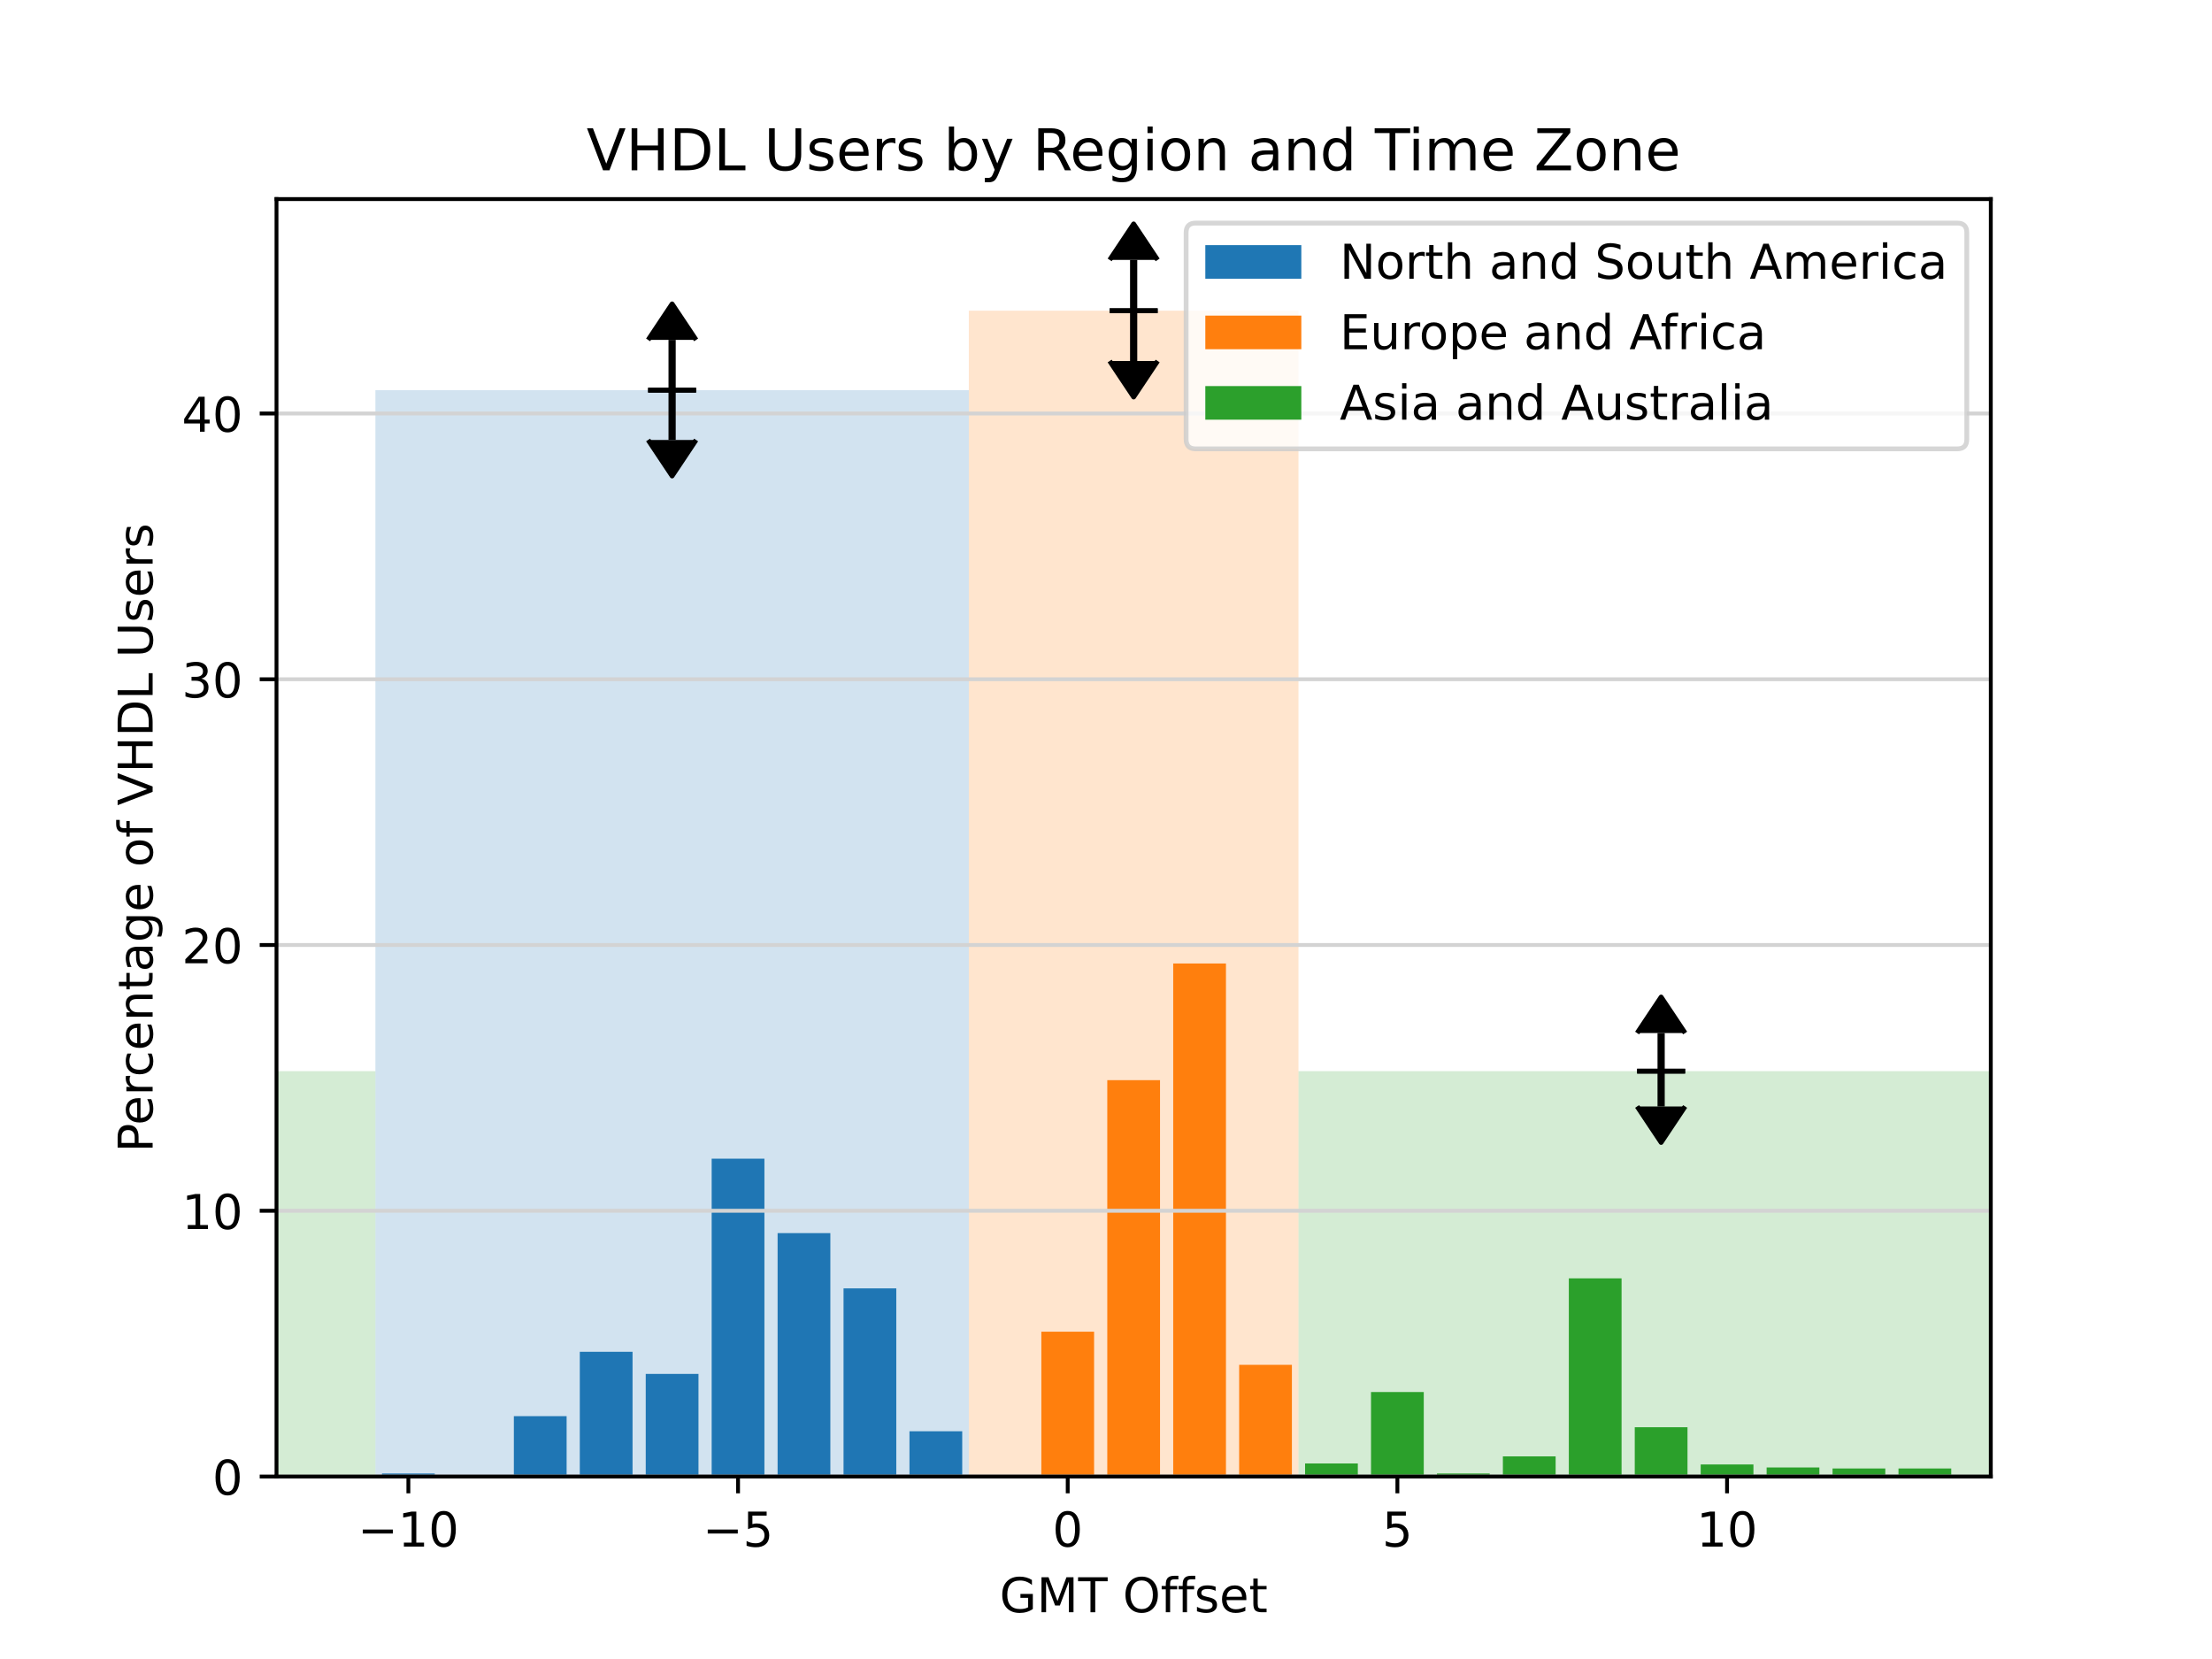 <?xml version="1.0" encoding="utf-8" standalone="no"?>
<!DOCTYPE svg PUBLIC "-//W3C//DTD SVG 1.1//EN"
  "http://www.w3.org/Graphics/SVG/1.1/DTD/svg11.dtd">
<!-- Created with matplotlib (https://matplotlib.org/) -->
<svg height="345.6pt" version="1.1" viewBox="0 0 460.8 345.6" width="460.8pt" xmlns="http://www.w3.org/2000/svg" xmlns:xlink="http://www.w3.org/1999/xlink">
 <defs>
  <style type="text/css">
*{stroke-linecap:butt;stroke-linejoin:round;}
  </style>
 </defs>
 <g id="figure_1">
  <g id="patch_1">
   <path d="M 0 345.6 
L 460.8 345.6 
L 460.8 0 
L 0 0 
z
" style="fill:#ffffff;"/>
  </g>
  <g id="axes_1">
   <g id="patch_2">
    <path d="M 57.6 307.584 
L 414.72 307.584 
L 414.72 41.472 
L 57.6 41.472 
z
" style="fill:#ffffff;"/>
   </g>
   <g id="patch_3">
    <path clip-path="url(#p3d9ffd4787)" d="M 79.577 307.584 
L 90.565 307.584 
L 90.565 306.955 
L 79.577 306.955 
z
" style="fill:#1f77b4;"/>
   </g>
   <g id="patch_4">
    <path clip-path="url(#p3d9ffd4787)" d="M 93.312 307.584 
L 104.3 307.584 
L 104.3 307.374 
L 93.312 307.374 
z
" style="fill:#1f77b4;"/>
   </g>
   <g id="patch_5">
    <path clip-path="url(#p3d9ffd4787)" d="M 107.047 307.584 
L 118.036 307.584 
L 118.036 295.011 
L 107.047 295.011 
z
" style="fill:#1f77b4;"/>
   </g>
   <g id="patch_6">
    <path clip-path="url(#p3d9ffd4787)" d="M 120.783 307.584 
L 131.771 307.584 
L 131.771 281.601 
L 120.783 281.601 
z
" style="fill:#1f77b4;"/>
   </g>
   <g id="patch_7">
    <path clip-path="url(#p3d9ffd4787)" d="M 134.518 307.584 
L 145.506 307.584 
L 145.506 286.211 
L 134.518 286.211 
z
" style="fill:#1f77b4;"/>
   </g>
   <g id="patch_8">
    <path clip-path="url(#p3d9ffd4787)" d="M 148.254 307.584 
L 159.242 307.584 
L 159.242 241.368 
L 148.254 241.368 
z
" style="fill:#1f77b4;"/>
   </g>
   <g id="patch_9">
    <path clip-path="url(#p3d9ffd4787)" d="M 161.989 307.584 
L 172.977 307.584 
L 172.977 256.875 
L 161.989 256.875 
z
" style="fill:#1f77b4;"/>
   </g>
   <g id="patch_10">
    <path clip-path="url(#p3d9ffd4787)" d="M 175.724 307.584 
L 186.713 307.584 
L 186.713 268.399 
L 175.724 268.399 
z
" style="fill:#1f77b4;"/>
   </g>
   <g id="patch_11">
    <path clip-path="url(#p3d9ffd4787)" d="M 189.46 307.584 
L 200.448 307.584 
L 200.448 298.155 
L 189.46 298.155 
z
" style="fill:#1f77b4;"/>
   </g>
   <g id="patch_12">
    <path clip-path="url(#p3d9ffd4787)" d="M 203.195 307.584 
L 214.183 307.584 
L 214.183 307.584 
L 203.195 307.584 
z
" style="fill:#ff7f0e;"/>
   </g>
   <g id="patch_13">
    <path clip-path="url(#p3d9ffd4787)" d="M 216.93 307.584 
L 227.919 307.584 
L 227.919 277.41 
L 216.93 277.41 
z
" style="fill:#ff7f0e;"/>
   </g>
   <g id="patch_14">
    <path clip-path="url(#p3d9ffd4787)" d="M 230.666 307.584 
L 241.654 307.584 
L 241.654 225.024 
L 230.666 225.024 
z
" style="fill:#ff7f0e;"/>
   </g>
   <g id="patch_15">
    <path clip-path="url(#p3d9ffd4787)" d="M 244.401 307.584 
L 255.39 307.584 
L 255.39 200.717 
L 244.401 200.717 
z
" style="fill:#ff7f0e;"/>
   </g>
   <g id="patch_16">
    <path clip-path="url(#p3d9ffd4787)" d="M 258.137 307.584 
L 269.125 307.584 
L 269.125 284.325 
L 258.137 284.325 
z
" style="fill:#ff7f0e;"/>
   </g>
   <g id="patch_17">
    <path clip-path="url(#p3d9ffd4787)" d="M 271.872 307.584 
L 282.86 307.584 
L 282.86 304.86 
L 271.872 304.86 
z
" style="fill:#2ca02c;"/>
   </g>
   <g id="patch_18">
    <path clip-path="url(#p3d9ffd4787)" d="M 285.607 307.584 
L 296.596 307.584 
L 296.596 289.982 
L 285.607 289.982 
z
" style="fill:#2ca02c;"/>
   </g>
   <g id="patch_19">
    <path clip-path="url(#p3d9ffd4787)" d="M 299.343 307.584 
L 310.331 307.584 
L 310.331 306.955 
L 299.343 306.955 
z
" style="fill:#2ca02c;"/>
   </g>
   <g id="patch_20">
    <path clip-path="url(#p3d9ffd4787)" d="M 313.078 307.584 
L 324.066 307.584 
L 324.066 303.393 
L 313.078 303.393 
z
" style="fill:#2ca02c;"/>
   </g>
   <g id="patch_21">
    <path clip-path="url(#p3d9ffd4787)" d="M 326.814 307.584 
L 337.802 307.584 
L 337.802 266.304 
L 326.814 266.304 
z
" style="fill:#2ca02c;"/>
   </g>
   <g id="patch_22">
    <path clip-path="url(#p3d9ffd4787)" d="M 340.549 307.584 
L 351.537 307.584 
L 351.537 297.316 
L 340.549 297.316 
z
" style="fill:#2ca02c;"/>
   </g>
   <g id="patch_23">
    <path clip-path="url(#p3d9ffd4787)" d="M 354.284 307.584 
L 365.273 307.584 
L 365.273 305.069 
L 354.284 305.069 
z
" style="fill:#2ca02c;"/>
   </g>
   <g id="patch_24">
    <path clip-path="url(#p3d9ffd4787)" d="M 368.02 307.584 
L 379.008 307.584 
L 379.008 305.698 
L 368.02 305.698 
z
" style="fill:#2ca02c;"/>
   </g>
   <g id="patch_25">
    <path clip-path="url(#p3d9ffd4787)" d="M 381.755 307.584 
L 392.743 307.584 
L 392.743 305.908 
L 381.755 305.908 
z
" style="fill:#2ca02c;"/>
   </g>
   <g id="patch_26">
    <path clip-path="url(#p3d9ffd4787)" d="M 395.49 307.584 
L 406.479 307.584 
L 406.479 305.908 
L 395.49 305.908 
z
" style="fill:#2ca02c;"/>
   </g>
   <g id="patch_27">
    <path clip-path="url(#p3d9ffd4787)" d="M 409.226 307.584 
L 420.214 307.584 
L 420.214 307.584 
L 409.226 307.584 
z
" style="fill:#2ca02c;"/>
   </g>
   <g id="patch_28">
    <path clip-path="url(#p3d9ffd4787)" d="M 52.106 307.584 
L 63.094 307.584 
L 63.094 307.584 
L 52.106 307.584 
z
" style="fill:#2ca02c;"/>
   </g>
   <g id="patch_29">
    <path clip-path="url(#p3d9ffd4787)" d="M 65.841 307.584 
L 76.83 307.584 
L 76.83 307.584 
L 65.841 307.584 
z
" style="fill:#2ca02c;"/>
   </g>
   <g id="patch_30">
    <path clip-path="url(#p3d9ffd4787)" d="M 78.203 307.584 
L 201.822 307.584 
L 201.822 81.277 
L 78.203 81.277 
z
" style="fill:#1f77b4;opacity:0.2;"/>
   </g>
   <g id="patch_31">
    <path clip-path="url(#p3d9ffd4787)" d="M 201.822 307.584 
L 270.498 307.584 
L 270.498 64.723 
L 201.822 64.723 
z
" style="fill:#ff7f0e;opacity:0.2;"/>
   </g>
   <g id="patch_32">
    <path clip-path="url(#p3d9ffd4787)" d="M 270.498 307.584 
L 421.588 307.584 
L 421.588 223.138 
L 270.498 223.138 
z
" style="fill:#2ca02c;opacity:0.2;"/>
   </g>
   <g id="patch_33">
    <path clip-path="url(#p3d9ffd4787)" d="M 50.732 307.584 
L 78.203 307.584 
L 78.203 223.138 
L 50.732 223.138 
z
" style="fill:#2ca02c;opacity:0.2;"/>
   </g>
   <g id="matplotlib.axis_1">
    <g id="xtick_1">
     <g id="line2d_1">
      <defs>
       <path d="M 0 0 
L 0 3.5 
" id="mb66e7e72ad" style="stroke:#000000;stroke-width:0.8;"/>
      </defs>
      <g>
       <use style="stroke:#000000;stroke-width:0.8;" x="85.071" xlink:href="#mb66e7e72ad" y="307.584"/>
      </g>
     </g>
     <g id="text_1">
      <!-- −10 -->
      <defs>
       <path d="M 10.594 35.5 
L 73.188 35.5 
L 73.188 27.203 
L 10.594 27.203 
z
" id="DejaVuSans-8722"/>
       <path d="M 12.406 8.297 
L 28.516 8.297 
L 28.516 63.922 
L 10.984 60.406 
L 10.984 69.391 
L 28.422 72.906 
L 38.281 72.906 
L 38.281 8.297 
L 54.391 8.297 
L 54.391 0 
L 12.406 0 
z
" id="DejaVuSans-49"/>
       <path d="M 31.781 66.406 
Q 24.172 66.406 20.328 58.906 
Q 16.5 51.422 16.5 36.375 
Q 16.5 21.391 20.328 13.891 
Q 24.172 6.391 31.781 6.391 
Q 39.453 6.391 43.281 13.891 
Q 47.125 21.391 47.125 36.375 
Q 47.125 51.422 43.281 58.906 
Q 39.453 66.406 31.781 66.406 
z
M 31.781 74.219 
Q 44.047 74.219 50.516 64.516 
Q 56.984 54.828 56.984 36.375 
Q 56.984 17.969 50.516 8.266 
Q 44.047 -1.422 31.781 -1.422 
Q 19.531 -1.422 13.062 8.266 
Q 6.594 17.969 6.594 36.375 
Q 6.594 54.828 13.062 64.516 
Q 19.531 74.219 31.781 74.219 
z
" id="DejaVuSans-48"/>
      </defs>
      <g transform="translate(74.518 322.182)scale(0.1 -0.1)">
       <use xlink:href="#DejaVuSans-8722"/>
       <use x="83.789" xlink:href="#DejaVuSans-49"/>
       <use x="147.412" xlink:href="#DejaVuSans-48"/>
      </g>
     </g>
    </g>
    <g id="xtick_2">
     <g id="line2d_2">
      <g>
       <use style="stroke:#000000;stroke-width:0.8;" x="153.748" xlink:href="#mb66e7e72ad" y="307.584"/>
      </g>
     </g>
     <g id="text_2">
      <!-- −5 -->
      <defs>
       <path d="M 10.797 72.906 
L 49.516 72.906 
L 49.516 64.594 
L 19.828 64.594 
L 19.828 46.734 
Q 21.969 47.469 24.109 47.828 
Q 26.266 48.188 28.422 48.188 
Q 40.625 48.188 47.75 41.5 
Q 54.891 34.812 54.891 23.391 
Q 54.891 11.625 47.562 5.094 
Q 40.234 -1.422 26.906 -1.422 
Q 22.312 -1.422 17.547 -0.641 
Q 12.797 0.141 7.719 1.703 
L 7.719 11.625 
Q 12.109 9.234 16.797 8.062 
Q 21.484 6.891 26.703 6.891 
Q 35.156 6.891 40.078 11.328 
Q 45.016 15.766 45.016 23.391 
Q 45.016 31 40.078 35.438 
Q 35.156 39.891 26.703 39.891 
Q 22.75 39.891 18.812 39.016 
Q 14.891 38.141 10.797 36.281 
z
" id="DejaVuSans-53"/>
      </defs>
      <g transform="translate(146.377 322.182)scale(0.1 -0.1)">
       <use xlink:href="#DejaVuSans-8722"/>
       <use x="83.789" xlink:href="#DejaVuSans-53"/>
      </g>
     </g>
    </g>
    <g id="xtick_3">
     <g id="line2d_3">
      <g>
       <use style="stroke:#000000;stroke-width:0.8;" x="222.425" xlink:href="#mb66e7e72ad" y="307.584"/>
      </g>
     </g>
     <g id="text_3">
      <!-- 0 -->
      <g transform="translate(219.243 322.182)scale(0.1 -0.1)">
       <use xlink:href="#DejaVuSans-48"/>
      </g>
     </g>
    </g>
    <g id="xtick_4">
     <g id="line2d_4">
      <g>
       <use style="stroke:#000000;stroke-width:0.8;" x="291.102" xlink:href="#mb66e7e72ad" y="307.584"/>
      </g>
     </g>
     <g id="text_4">
      <!-- 5 -->
      <g transform="translate(287.92 322.182)scale(0.1 -0.1)">
       <use xlink:href="#DejaVuSans-53"/>
      </g>
     </g>
    </g>
    <g id="xtick_5">
     <g id="line2d_5">
      <g>
       <use style="stroke:#000000;stroke-width:0.8;" x="359.778" xlink:href="#mb66e7e72ad" y="307.584"/>
      </g>
     </g>
     <g id="text_5">
      <!-- 10 -->
      <g transform="translate(353.416 322.182)scale(0.1 -0.1)">
       <use xlink:href="#DejaVuSans-49"/>
       <use x="63.623" xlink:href="#DejaVuSans-48"/>
      </g>
     </g>
    </g>
    <g id="text_6">
     <!-- GMT Offset -->
     <defs>
      <path d="M 59.516 10.406 
L 59.516 29.984 
L 43.406 29.984 
L 43.406 38.094 
L 69.281 38.094 
L 69.281 6.781 
Q 63.578 2.734 56.688 0.656 
Q 49.812 -1.422 42 -1.422 
Q 24.906 -1.422 15.25 8.562 
Q 5.609 18.562 5.609 36.375 
Q 5.609 54.25 15.25 64.234 
Q 24.906 74.219 42 74.219 
Q 49.125 74.219 55.547 72.453 
Q 61.969 70.703 67.391 67.281 
L 67.391 56.781 
Q 61.922 61.422 55.766 63.766 
Q 49.609 66.109 42.828 66.109 
Q 29.438 66.109 22.719 58.641 
Q 16.016 51.172 16.016 36.375 
Q 16.016 21.625 22.719 14.156 
Q 29.438 6.688 42.828 6.688 
Q 48.047 6.688 52.141 7.594 
Q 56.25 8.5 59.516 10.406 
z
" id="DejaVuSans-71"/>
      <path d="M 9.812 72.906 
L 24.516 72.906 
L 43.109 23.297 
L 61.812 72.906 
L 76.516 72.906 
L 76.516 0 
L 66.891 0 
L 66.891 64.016 
L 48.094 14.016 
L 38.188 14.016 
L 19.391 64.016 
L 19.391 0 
L 9.812 0 
z
" id="DejaVuSans-77"/>
      <path d="M -0.297 72.906 
L 61.375 72.906 
L 61.375 64.594 
L 35.5 64.594 
L 35.5 0 
L 25.594 0 
L 25.594 64.594 
L -0.297 64.594 
z
" id="DejaVuSans-84"/>
      <path id="DejaVuSans-32"/>
      <path d="M 39.406 66.219 
Q 28.656 66.219 22.328 58.203 
Q 16.016 50.203 16.016 36.375 
Q 16.016 22.609 22.328 14.594 
Q 28.656 6.594 39.406 6.594 
Q 50.141 6.594 56.422 14.594 
Q 62.703 22.609 62.703 36.375 
Q 62.703 50.203 56.422 58.203 
Q 50.141 66.219 39.406 66.219 
z
M 39.406 74.219 
Q 54.734 74.219 63.906 63.938 
Q 73.094 53.656 73.094 36.375 
Q 73.094 19.141 63.906 8.859 
Q 54.734 -1.422 39.406 -1.422 
Q 24.031 -1.422 14.812 8.828 
Q 5.609 19.094 5.609 36.375 
Q 5.609 53.656 14.812 63.938 
Q 24.031 74.219 39.406 74.219 
z
" id="DejaVuSans-79"/>
      <path d="M 37.109 75.984 
L 37.109 68.5 
L 28.516 68.5 
Q 23.688 68.5 21.797 66.547 
Q 19.922 64.594 19.922 59.516 
L 19.922 54.688 
L 34.719 54.688 
L 34.719 47.703 
L 19.922 47.703 
L 19.922 0 
L 10.891 0 
L 10.891 47.703 
L 2.297 47.703 
L 2.297 54.688 
L 10.891 54.688 
L 10.891 58.5 
Q 10.891 67.625 15.141 71.797 
Q 19.391 75.984 28.609 75.984 
z
" id="DejaVuSans-102"/>
      <path d="M 44.281 53.078 
L 44.281 44.578 
Q 40.484 46.531 36.375 47.5 
Q 32.281 48.484 27.875 48.484 
Q 21.188 48.484 17.844 46.438 
Q 14.5 44.391 14.5 40.281 
Q 14.5 37.156 16.891 35.375 
Q 19.281 33.594 26.516 31.984 
L 29.594 31.297 
Q 39.156 29.25 43.188 25.516 
Q 47.219 21.781 47.219 15.094 
Q 47.219 7.469 41.188 3.016 
Q 35.156 -1.422 24.609 -1.422 
Q 20.219 -1.422 15.453 -0.562 
Q 10.688 0.297 5.422 2 
L 5.422 11.281 
Q 10.406 8.688 15.234 7.391 
Q 20.062 6.109 24.812 6.109 
Q 31.156 6.109 34.562 8.281 
Q 37.984 10.453 37.984 14.406 
Q 37.984 18.062 35.516 20.016 
Q 33.062 21.969 24.703 23.781 
L 21.578 24.516 
Q 13.234 26.266 9.516 29.906 
Q 5.812 33.547 5.812 39.891 
Q 5.812 47.609 11.281 51.797 
Q 16.75 56 26.812 56 
Q 31.781 56 36.172 55.266 
Q 40.578 54.547 44.281 53.078 
z
" id="DejaVuSans-115"/>
      <path d="M 56.203 29.594 
L 56.203 25.203 
L 14.891 25.203 
Q 15.484 15.922 20.484 11.062 
Q 25.484 6.203 34.422 6.203 
Q 39.594 6.203 44.453 7.469 
Q 49.312 8.734 54.109 11.281 
L 54.109 2.781 
Q 49.266 0.734 44.188 -0.344 
Q 39.109 -1.422 33.891 -1.422 
Q 20.797 -1.422 13.156 6.188 
Q 5.516 13.812 5.516 26.812 
Q 5.516 40.234 12.766 48.109 
Q 20.016 56 32.328 56 
Q 43.359 56 49.781 48.891 
Q 56.203 41.797 56.203 29.594 
z
M 47.219 32.234 
Q 47.125 39.594 43.094 43.984 
Q 39.062 48.391 32.422 48.391 
Q 24.906 48.391 20.391 44.141 
Q 15.875 39.891 15.188 32.172 
z
" id="DejaVuSans-101"/>
      <path d="M 18.312 70.219 
L 18.312 54.688 
L 36.812 54.688 
L 36.812 47.703 
L 18.312 47.703 
L 18.312 18.016 
Q 18.312 11.328 20.141 9.422 
Q 21.969 7.516 27.594 7.516 
L 36.812 7.516 
L 36.812 0 
L 27.594 0 
Q 17.188 0 13.234 3.875 
Q 9.281 7.766 9.281 18.016 
L 9.281 47.703 
L 2.688 47.703 
L 2.688 54.688 
L 9.281 54.688 
L 9.281 70.219 
z
" id="DejaVuSans-116"/>
     </defs>
     <g transform="translate(208.231 335.861)scale(0.1 -0.1)">
      <use xlink:href="#DejaVuSans-71"/>
      <use x="77.49" xlink:href="#DejaVuSans-77"/>
      <use x="163.77" xlink:href="#DejaVuSans-84"/>
      <use x="224.854" xlink:href="#DejaVuSans-32"/>
      <use x="256.641" xlink:href="#DejaVuSans-79"/>
      <use x="335.352" xlink:href="#DejaVuSans-102"/>
      <use x="370.557" xlink:href="#DejaVuSans-102"/>
      <use x="405.762" xlink:href="#DejaVuSans-115"/>
      <use x="457.861" xlink:href="#DejaVuSans-101"/>
      <use x="519.385" xlink:href="#DejaVuSans-116"/>
     </g>
    </g>
   </g>
   <g id="matplotlib.axis_2">
    <g id="ytick_1">
     <g id="line2d_6">
      <path clip-path="url(#p3d9ffd4787)" d="M 57.6 307.584 
L 414.72 307.584 
" style="fill:none;stroke:#d3d3d3;stroke-linecap:square;stroke-width:0.8;"/>
     </g>
     <g id="line2d_7">
      <defs>
       <path d="M 0 0 
L -3.5 0 
" id="m8e2ed3c998" style="stroke:#000000;stroke-width:0.8;"/>
      </defs>
      <g>
       <use style="stroke:#000000;stroke-width:0.8;" x="57.6" xlink:href="#m8e2ed3c998" y="307.584"/>
      </g>
     </g>
     <g id="text_7">
      <!-- 0 -->
      <g transform="translate(44.237 311.383)scale(0.1 -0.1)">
       <use xlink:href="#DejaVuSans-48"/>
      </g>
     </g>
    </g>
    <g id="ytick_2">
     <g id="line2d_8">
      <path clip-path="url(#p3d9ffd4787)" d="M 57.6 252.223 
L 414.72 252.223 
" style="fill:none;stroke:#d3d3d3;stroke-linecap:square;stroke-width:0.8;"/>
     </g>
     <g id="line2d_9">
      <g>
       <use style="stroke:#000000;stroke-width:0.8;" x="57.6" xlink:href="#m8e2ed3c998" y="252.223"/>
      </g>
     </g>
     <g id="text_8">
      <!-- 10 -->
      <g transform="translate(37.875 256.022)scale(0.1 -0.1)">
       <use xlink:href="#DejaVuSans-49"/>
       <use x="63.623" xlink:href="#DejaVuSans-48"/>
      </g>
     </g>
    </g>
    <g id="ytick_3">
     <g id="line2d_10">
      <path clip-path="url(#p3d9ffd4787)" d="M 57.6 196.861 
L 414.72 196.861 
" style="fill:none;stroke:#d3d3d3;stroke-linecap:square;stroke-width:0.8;"/>
     </g>
     <g id="line2d_11">
      <g>
       <use style="stroke:#000000;stroke-width:0.8;" x="57.6" xlink:href="#m8e2ed3c998" y="196.861"/>
      </g>
     </g>
     <g id="text_9">
      <!-- 20 -->
      <defs>
       <path d="M 19.188 8.297 
L 53.609 8.297 
L 53.609 0 
L 7.328 0 
L 7.328 8.297 
Q 12.938 14.109 22.625 23.891 
Q 32.328 33.688 34.812 36.531 
Q 39.547 41.844 41.422 45.531 
Q 43.312 49.219 43.312 52.781 
Q 43.312 58.594 39.234 62.25 
Q 35.156 65.922 28.609 65.922 
Q 23.969 65.922 18.812 64.312 
Q 13.672 62.703 7.812 59.422 
L 7.812 69.391 
Q 13.766 71.781 18.938 73 
Q 24.125 74.219 28.422 74.219 
Q 39.75 74.219 46.484 68.547 
Q 53.219 62.891 53.219 53.422 
Q 53.219 48.922 51.531 44.891 
Q 49.859 40.875 45.406 35.406 
Q 44.188 33.984 37.641 27.219 
Q 31.109 20.453 19.188 8.297 
z
" id="DejaVuSans-50"/>
      </defs>
      <g transform="translate(37.875 200.661)scale(0.1 -0.1)">
       <use xlink:href="#DejaVuSans-50"/>
       <use x="63.623" xlink:href="#DejaVuSans-48"/>
      </g>
     </g>
    </g>
    <g id="ytick_4">
     <g id="line2d_12">
      <path clip-path="url(#p3d9ffd4787)" d="M 57.6 141.5 
L 414.72 141.5 
" style="fill:none;stroke:#d3d3d3;stroke-linecap:square;stroke-width:0.8;"/>
     </g>
     <g id="line2d_13">
      <g>
       <use style="stroke:#000000;stroke-width:0.8;" x="57.6" xlink:href="#m8e2ed3c998" y="141.5"/>
      </g>
     </g>
     <g id="text_10">
      <!-- 30 -->
      <defs>
       <path d="M 40.578 39.312 
Q 47.656 37.797 51.625 33 
Q 55.609 28.219 55.609 21.188 
Q 55.609 10.406 48.188 4.484 
Q 40.766 -1.422 27.094 -1.422 
Q 22.516 -1.422 17.656 -0.516 
Q 12.797 0.391 7.625 2.203 
L 7.625 11.719 
Q 11.719 9.328 16.594 8.109 
Q 21.484 6.891 26.812 6.891 
Q 36.078 6.891 40.938 10.547 
Q 45.797 14.203 45.797 21.188 
Q 45.797 27.641 41.281 31.266 
Q 36.766 34.906 28.719 34.906 
L 20.219 34.906 
L 20.219 43.016 
L 29.109 43.016 
Q 36.375 43.016 40.234 45.922 
Q 44.094 48.828 44.094 54.297 
Q 44.094 59.906 40.109 62.906 
Q 36.141 65.922 28.719 65.922 
Q 24.656 65.922 20.016 65.031 
Q 15.375 64.156 9.812 62.312 
L 9.812 71.094 
Q 15.438 72.656 20.344 73.438 
Q 25.25 74.219 29.594 74.219 
Q 40.828 74.219 47.359 69.109 
Q 53.906 64.016 53.906 55.328 
Q 53.906 49.266 50.438 45.094 
Q 46.969 40.922 40.578 39.312 
z
" id="DejaVuSans-51"/>
      </defs>
      <g transform="translate(37.875 145.299)scale(0.1 -0.1)">
       <use xlink:href="#DejaVuSans-51"/>
       <use x="63.623" xlink:href="#DejaVuSans-48"/>
      </g>
     </g>
    </g>
    <g id="ytick_5">
     <g id="line2d_14">
      <path clip-path="url(#p3d9ffd4787)" d="M 57.6 86.139 
L 414.72 86.139 
" style="fill:none;stroke:#d3d3d3;stroke-linecap:square;stroke-width:0.8;"/>
     </g>
     <g id="line2d_15">
      <g>
       <use style="stroke:#000000;stroke-width:0.8;" x="57.6" xlink:href="#m8e2ed3c998" y="86.139"/>
      </g>
     </g>
     <g id="text_11">
      <!-- 40 -->
      <defs>
       <path d="M 37.797 64.312 
L 12.891 25.391 
L 37.797 25.391 
z
M 35.203 72.906 
L 47.609 72.906 
L 47.609 25.391 
L 58.016 25.391 
L 58.016 17.188 
L 47.609 17.188 
L 47.609 0 
L 37.797 0 
L 37.797 17.188 
L 4.891 17.188 
L 4.891 26.703 
z
" id="DejaVuSans-52"/>
      </defs>
      <g transform="translate(37.875 89.938)scale(0.1 -0.1)">
       <use xlink:href="#DejaVuSans-52"/>
       <use x="63.623" xlink:href="#DejaVuSans-48"/>
      </g>
     </g>
    </g>
    <g id="text_12">
     <!-- Percentage of VHDL Users -->
     <defs>
      <path d="M 19.672 64.797 
L 19.672 37.406 
L 32.078 37.406 
Q 38.969 37.406 42.719 40.969 
Q 46.484 44.531 46.484 51.125 
Q 46.484 57.672 42.719 61.234 
Q 38.969 64.797 32.078 64.797 
z
M 9.812 72.906 
L 32.078 72.906 
Q 44.344 72.906 50.609 67.359 
Q 56.891 61.812 56.891 51.125 
Q 56.891 40.328 50.609 34.812 
Q 44.344 29.297 32.078 29.297 
L 19.672 29.297 
L 19.672 0 
L 9.812 0 
z
" id="DejaVuSans-80"/>
      <path d="M 41.109 46.297 
Q 39.594 47.172 37.812 47.578 
Q 36.031 48 33.891 48 
Q 26.266 48 22.188 43.047 
Q 18.109 38.094 18.109 28.812 
L 18.109 0 
L 9.078 0 
L 9.078 54.688 
L 18.109 54.688 
L 18.109 46.188 
Q 20.953 51.172 25.484 53.578 
Q 30.031 56 36.531 56 
Q 37.453 56 38.578 55.875 
Q 39.703 55.766 41.062 55.516 
z
" id="DejaVuSans-114"/>
      <path d="M 48.781 52.594 
L 48.781 44.188 
Q 44.969 46.297 41.141 47.344 
Q 37.312 48.391 33.406 48.391 
Q 24.656 48.391 19.812 42.844 
Q 14.984 37.312 14.984 27.297 
Q 14.984 17.281 19.812 11.734 
Q 24.656 6.203 33.406 6.203 
Q 37.312 6.203 41.141 7.25 
Q 44.969 8.297 48.781 10.406 
L 48.781 2.094 
Q 45.016 0.344 40.984 -0.531 
Q 36.969 -1.422 32.422 -1.422 
Q 20.062 -1.422 12.781 6.344 
Q 5.516 14.109 5.516 27.297 
Q 5.516 40.672 12.859 48.328 
Q 20.219 56 33.016 56 
Q 37.156 56 41.109 55.141 
Q 45.062 54.297 48.781 52.594 
z
" id="DejaVuSans-99"/>
      <path d="M 54.891 33.016 
L 54.891 0 
L 45.906 0 
L 45.906 32.719 
Q 45.906 40.484 42.875 44.328 
Q 39.844 48.188 33.797 48.188 
Q 26.516 48.188 22.312 43.547 
Q 18.109 38.922 18.109 30.906 
L 18.109 0 
L 9.078 0 
L 9.078 54.688 
L 18.109 54.688 
L 18.109 46.188 
Q 21.344 51.125 25.703 53.562 
Q 30.078 56 35.797 56 
Q 45.219 56 50.047 50.172 
Q 54.891 44.344 54.891 33.016 
z
" id="DejaVuSans-110"/>
      <path d="M 34.281 27.484 
Q 23.391 27.484 19.188 25 
Q 14.984 22.516 14.984 16.5 
Q 14.984 11.719 18.141 8.906 
Q 21.297 6.109 26.703 6.109 
Q 34.188 6.109 38.703 11.406 
Q 43.219 16.703 43.219 25.484 
L 43.219 27.484 
z
M 52.203 31.203 
L 52.203 0 
L 43.219 0 
L 43.219 8.297 
Q 40.141 3.328 35.547 0.953 
Q 30.953 -1.422 24.312 -1.422 
Q 15.922 -1.422 10.953 3.297 
Q 6 8.016 6 15.922 
Q 6 25.141 12.172 29.828 
Q 18.359 34.516 30.609 34.516 
L 43.219 34.516 
L 43.219 35.406 
Q 43.219 41.609 39.141 45 
Q 35.062 48.391 27.688 48.391 
Q 23 48.391 18.547 47.266 
Q 14.109 46.141 10.016 43.891 
L 10.016 52.203 
Q 14.938 54.109 19.578 55.047 
Q 24.219 56 28.609 56 
Q 40.484 56 46.344 49.844 
Q 52.203 43.703 52.203 31.203 
z
" id="DejaVuSans-97"/>
      <path d="M 45.406 27.984 
Q 45.406 37.75 41.375 43.109 
Q 37.359 48.484 30.078 48.484 
Q 22.859 48.484 18.828 43.109 
Q 14.797 37.75 14.797 27.984 
Q 14.797 18.266 18.828 12.891 
Q 22.859 7.516 30.078 7.516 
Q 37.359 7.516 41.375 12.891 
Q 45.406 18.266 45.406 27.984 
z
M 54.391 6.781 
Q 54.391 -7.172 48.188 -13.984 
Q 42 -20.797 29.203 -20.797 
Q 24.469 -20.797 20.266 -20.094 
Q 16.062 -19.391 12.109 -17.922 
L 12.109 -9.188 
Q 16.062 -11.328 19.922 -12.344 
Q 23.781 -13.375 27.781 -13.375 
Q 36.625 -13.375 41.016 -8.766 
Q 45.406 -4.156 45.406 5.172 
L 45.406 9.625 
Q 42.625 4.781 38.281 2.391 
Q 33.938 0 27.875 0 
Q 17.828 0 11.672 7.656 
Q 5.516 15.328 5.516 27.984 
Q 5.516 40.672 11.672 48.328 
Q 17.828 56 27.875 56 
Q 33.938 56 38.281 53.609 
Q 42.625 51.219 45.406 46.391 
L 45.406 54.688 
L 54.391 54.688 
z
" id="DejaVuSans-103"/>
      <path d="M 30.609 48.391 
Q 23.391 48.391 19.188 42.75 
Q 14.984 37.109 14.984 27.297 
Q 14.984 17.484 19.156 11.844 
Q 23.344 6.203 30.609 6.203 
Q 37.797 6.203 41.984 11.859 
Q 46.188 17.531 46.188 27.297 
Q 46.188 37.016 41.984 42.703 
Q 37.797 48.391 30.609 48.391 
z
M 30.609 56 
Q 42.328 56 49.016 48.375 
Q 55.719 40.766 55.719 27.297 
Q 55.719 13.875 49.016 6.219 
Q 42.328 -1.422 30.609 -1.422 
Q 18.844 -1.422 12.172 6.219 
Q 5.516 13.875 5.516 27.297 
Q 5.516 40.766 12.172 48.375 
Q 18.844 56 30.609 56 
z
" id="DejaVuSans-111"/>
      <path d="M 28.609 0 
L 0.781 72.906 
L 11.078 72.906 
L 34.188 11.531 
L 57.328 72.906 
L 67.578 72.906 
L 39.797 0 
z
" id="DejaVuSans-86"/>
      <path d="M 9.812 72.906 
L 19.672 72.906 
L 19.672 43.016 
L 55.516 43.016 
L 55.516 72.906 
L 65.375 72.906 
L 65.375 0 
L 55.516 0 
L 55.516 34.719 
L 19.672 34.719 
L 19.672 0 
L 9.812 0 
z
" id="DejaVuSans-72"/>
      <path d="M 19.672 64.797 
L 19.672 8.109 
L 31.594 8.109 
Q 46.688 8.109 53.688 14.938 
Q 60.688 21.781 60.688 36.531 
Q 60.688 51.172 53.688 57.984 
Q 46.688 64.797 31.594 64.797 
z
M 9.812 72.906 
L 30.078 72.906 
Q 51.266 72.906 61.172 64.094 
Q 71.094 55.281 71.094 36.531 
Q 71.094 17.672 61.125 8.828 
Q 51.172 0 30.078 0 
L 9.812 0 
z
" id="DejaVuSans-68"/>
      <path d="M 9.812 72.906 
L 19.672 72.906 
L 19.672 8.297 
L 55.172 8.297 
L 55.172 0 
L 9.812 0 
z
" id="DejaVuSans-76"/>
      <path d="M 8.688 72.906 
L 18.609 72.906 
L 18.609 28.609 
Q 18.609 16.891 22.844 11.734 
Q 27.094 6.594 36.625 6.594 
Q 46.094 6.594 50.344 11.734 
Q 54.594 16.891 54.594 28.609 
L 54.594 72.906 
L 64.5 72.906 
L 64.5 27.391 
Q 64.5 13.141 57.438 5.859 
Q 50.391 -1.422 36.625 -1.422 
Q 22.797 -1.422 15.734 5.859 
Q 8.688 13.141 8.688 27.391 
z
" id="DejaVuSans-85"/>
     </defs>
     <g transform="translate(31.795 240.055)rotate(-90)scale(0.1 -0.1)">
      <use xlink:href="#DejaVuSans-80"/>
      <use x="56.678" xlink:href="#DejaVuSans-101"/>
      <use x="118.201" xlink:href="#DejaVuSans-114"/>
      <use x="157.064" xlink:href="#DejaVuSans-99"/>
      <use x="212.045" xlink:href="#DejaVuSans-101"/>
      <use x="273.568" xlink:href="#DejaVuSans-110"/>
      <use x="336.947" xlink:href="#DejaVuSans-116"/>
      <use x="376.156" xlink:href="#DejaVuSans-97"/>
      <use x="437.436" xlink:href="#DejaVuSans-103"/>
      <use x="500.912" xlink:href="#DejaVuSans-101"/>
      <use x="562.436" xlink:href="#DejaVuSans-32"/>
      <use x="594.223" xlink:href="#DejaVuSans-111"/>
      <use x="655.404" xlink:href="#DejaVuSans-102"/>
      <use x="690.609" xlink:href="#DejaVuSans-32"/>
      <use x="722.396" xlink:href="#DejaVuSans-86"/>
      <use x="790.805" xlink:href="#DejaVuSans-72"/>
      <use x="866" xlink:href="#DejaVuSans-68"/>
      <use x="943.002" xlink:href="#DejaVuSans-76"/>
      <use x="998.715" xlink:href="#DejaVuSans-32"/>
      <use x="1030.502" xlink:href="#DejaVuSans-85"/>
      <use x="1103.695" xlink:href="#DejaVuSans-115"/>
      <use x="1155.795" xlink:href="#DejaVuSans-101"/>
      <use x="1217.318" xlink:href="#DejaVuSans-114"/>
      <use x="1258.432" xlink:href="#DejaVuSans-115"/>
     </g>
    </g>
   </g>
   <g id="LineCollection_1">
    <path clip-path="url(#p3d9ffd4787)" d="M 140.012 81.277 
L 140.012 70.804 
" style="fill:none;stroke:#000000;stroke-width:1.5;"/>
   </g>
   <g id="LineCollection_2">
    <path clip-path="url(#p3d9ffd4787)" d="M 140.012 91.657 
L 140.012 81.277 
" style="fill:none;stroke:#000000;stroke-width:1.5;"/>
   </g>
   <g id="LineCollection_3">
    <path clip-path="url(#p3d9ffd4787)" d="M 236.16 64.723 
L 236.16 54.144 
" style="fill:none;stroke:#000000;stroke-width:1.5;"/>
   </g>
   <g id="LineCollection_4">
    <path clip-path="url(#p3d9ffd4787)" d="M 236.16 75.205 
L 236.16 64.723 
" style="fill:none;stroke:#000000;stroke-width:1.5;"/>
   </g>
   <g id="LineCollection_5">
    <path clip-path="url(#p3d9ffd4787)" d="M 346.043 223.138 
L 346.043 215.197 
" style="fill:none;stroke:#000000;stroke-width:1.5;"/>
   </g>
   <g id="LineCollection_6">
    <path clip-path="url(#p3d9ffd4787)" d="M 346.043 230.494 
L 346.043 223.138 
" style="fill:none;stroke:#000000;stroke-width:1.5;"/>
   </g>
   <g id="line2d_16">
    <defs>
     <path d="M 5 0 
L 0 -7.5 
L -5 -0 
" id="medbaf1aba9" style="stroke:#000000;stroke-linejoin:miter;"/>
    </defs>
    <g clip-path="url(#p3d9ffd4787)">
     <use style="stroke:#000000;stroke-linejoin:miter;" x="140.012" xlink:href="#medbaf1aba9" y="70.804"/>
    </g>
   </g>
   <g id="line2d_17">
    <defs>
     <path d="M 5 0 
L -5 -0 
" id="m7b22839a15" style="stroke:#000000;"/>
    </defs>
    <g clip-path="url(#p3d9ffd4787)">
     <use style="stroke:#000000;" x="140.012" xlink:href="#m7b22839a15" y="81.277"/>
    </g>
   </g>
   <g id="line2d_18">
    <defs>
     <path d="M -5 0 
L 0 7.5 
L 5 0 
" id="md84967140e" style="stroke:#000000;stroke-linejoin:miter;"/>
    </defs>
    <g clip-path="url(#p3d9ffd4787)">
     <use style="stroke:#000000;stroke-linejoin:miter;" x="140.012" xlink:href="#md84967140e" y="91.657"/>
    </g>
   </g>
   <g id="line2d_19">
    <g clip-path="url(#p3d9ffd4787)">
     <use style="stroke:#000000;" x="140.012" xlink:href="#m7b22839a15" y="81.277"/>
    </g>
   </g>
   <g id="line2d_20">
    <g clip-path="url(#p3d9ffd4787)">
     <use style="stroke:#000000;stroke-linejoin:miter;" x="236.16" xlink:href="#medbaf1aba9" y="54.144"/>
    </g>
   </g>
   <g id="line2d_21">
    <g clip-path="url(#p3d9ffd4787)">
     <use style="stroke:#000000;" x="236.16" xlink:href="#m7b22839a15" y="64.723"/>
    </g>
   </g>
   <g id="line2d_22">
    <g clip-path="url(#p3d9ffd4787)">
     <use style="stroke:#000000;stroke-linejoin:miter;" x="236.16" xlink:href="#md84967140e" y="75.205"/>
    </g>
   </g>
   <g id="line2d_23">
    <g clip-path="url(#p3d9ffd4787)">
     <use style="stroke:#000000;" x="236.16" xlink:href="#m7b22839a15" y="64.723"/>
    </g>
   </g>
   <g id="line2d_24">
    <g clip-path="url(#p3d9ffd4787)">
     <use style="stroke:#000000;stroke-linejoin:miter;" x="346.043" xlink:href="#medbaf1aba9" y="215.197"/>
    </g>
   </g>
   <g id="line2d_25">
    <g clip-path="url(#p3d9ffd4787)">
     <use style="stroke:#000000;" x="346.043" xlink:href="#m7b22839a15" y="223.138"/>
    </g>
   </g>
   <g id="line2d_26">
    <g clip-path="url(#p3d9ffd4787)">
     <use style="stroke:#000000;stroke-linejoin:miter;" x="346.043" xlink:href="#md84967140e" y="230.494"/>
    </g>
   </g>
   <g id="line2d_27">
    <g clip-path="url(#p3d9ffd4787)">
     <use style="stroke:#000000;" x="346.043" xlink:href="#m7b22839a15" y="223.138"/>
    </g>
   </g>
   <g id="line2d_28">
    <path clip-path="url(#p3d9ffd4787)" d="M 140.012 81.277 
" style="fill:none;stroke:#000000;stroke-linecap:square;stroke-width:1.5;"/>
   </g>
   <g id="line2d_29">
    <path clip-path="url(#p3d9ffd4787)" d="M 236.16 64.723 
" style="fill:none;stroke:#000000;stroke-linecap:square;stroke-width:1.5;"/>
   </g>
   <g id="line2d_30">
    <path clip-path="url(#p3d9ffd4787)" d="M 346.043 223.138 
" style="fill:none;stroke:#000000;stroke-linecap:square;stroke-width:1.5;"/>
   </g>
   <g id="patch_34">
    <path d="M 57.6 307.584 
L 57.6 41.472 
" style="fill:none;stroke:#000000;stroke-linecap:square;stroke-linejoin:miter;stroke-width:0.8;"/>
   </g>
   <g id="patch_35">
    <path d="M 414.72 307.584 
L 414.72 41.472 
" style="fill:none;stroke:#000000;stroke-linecap:square;stroke-linejoin:miter;stroke-width:0.8;"/>
   </g>
   <g id="patch_36">
    <path d="M 57.6 307.584 
L 414.72 307.584 
" style="fill:none;stroke:#000000;stroke-linecap:square;stroke-linejoin:miter;stroke-width:0.8;"/>
   </g>
   <g id="patch_37">
    <path d="M 57.6 41.472 
L 414.72 41.472 
" style="fill:none;stroke:#000000;stroke-linecap:square;stroke-linejoin:miter;stroke-width:0.8;"/>
   </g>
   <g id="text_13">
    <!-- VHDL Users by Region and Time Zone -->
    <defs>
     <path d="M 48.688 27.297 
Q 48.688 37.203 44.609 42.844 
Q 40.531 48.484 33.406 48.484 
Q 26.266 48.484 22.188 42.844 
Q 18.109 37.203 18.109 27.297 
Q 18.109 17.391 22.188 11.75 
Q 26.266 6.109 33.406 6.109 
Q 40.531 6.109 44.609 11.75 
Q 48.688 17.391 48.688 27.297 
z
M 18.109 46.391 
Q 20.953 51.266 25.266 53.625 
Q 29.594 56 35.594 56 
Q 45.562 56 51.781 48.094 
Q 58.016 40.188 58.016 27.297 
Q 58.016 14.406 51.781 6.484 
Q 45.562 -1.422 35.594 -1.422 
Q 29.594 -1.422 25.266 0.953 
Q 20.953 3.328 18.109 8.203 
L 18.109 0 
L 9.078 0 
L 9.078 75.984 
L 18.109 75.984 
z
" id="DejaVuSans-98"/>
     <path d="M 32.172 -5.078 
Q 28.375 -14.844 24.75 -17.812 
Q 21.141 -20.797 15.094 -20.797 
L 7.906 -20.797 
L 7.906 -13.281 
L 13.188 -13.281 
Q 16.891 -13.281 18.938 -11.516 
Q 21 -9.766 23.484 -3.219 
L 25.094 0.875 
L 2.984 54.688 
L 12.5 54.688 
L 29.594 11.922 
L 46.688 54.688 
L 56.203 54.688 
z
" id="DejaVuSans-121"/>
     <path d="M 44.391 34.188 
Q 47.562 33.109 50.562 29.594 
Q 53.562 26.078 56.594 19.922 
L 66.609 0 
L 56 0 
L 46.688 18.703 
Q 43.062 26.031 39.672 28.422 
Q 36.281 30.812 30.422 30.812 
L 19.672 30.812 
L 19.672 0 
L 9.812 0 
L 9.812 72.906 
L 32.078 72.906 
Q 44.578 72.906 50.734 67.672 
Q 56.891 62.453 56.891 51.906 
Q 56.891 45.016 53.688 40.469 
Q 50.484 35.938 44.391 34.188 
z
M 19.672 64.797 
L 19.672 38.922 
L 32.078 38.922 
Q 39.203 38.922 42.844 42.219 
Q 46.484 45.516 46.484 51.906 
Q 46.484 58.297 42.844 61.547 
Q 39.203 64.797 32.078 64.797 
z
" id="DejaVuSans-82"/>
     <path d="M 9.422 54.688 
L 18.406 54.688 
L 18.406 0 
L 9.422 0 
z
M 9.422 75.984 
L 18.406 75.984 
L 18.406 64.594 
L 9.422 64.594 
z
" id="DejaVuSans-105"/>
     <path d="M 45.406 46.391 
L 45.406 75.984 
L 54.391 75.984 
L 54.391 0 
L 45.406 0 
L 45.406 8.203 
Q 42.578 3.328 38.25 0.953 
Q 33.938 -1.422 27.875 -1.422 
Q 17.969 -1.422 11.734 6.484 
Q 5.516 14.406 5.516 27.297 
Q 5.516 40.188 11.734 48.094 
Q 17.969 56 27.875 56 
Q 33.938 56 38.25 53.625 
Q 42.578 51.266 45.406 46.391 
z
M 14.797 27.297 
Q 14.797 17.391 18.875 11.75 
Q 22.953 6.109 30.078 6.109 
Q 37.203 6.109 41.297 11.75 
Q 45.406 17.391 45.406 27.297 
Q 45.406 37.203 41.297 42.844 
Q 37.203 48.484 30.078 48.484 
Q 22.953 48.484 18.875 42.844 
Q 14.797 37.203 14.797 27.297 
z
" id="DejaVuSans-100"/>
     <path d="M 52 44.188 
Q 55.375 50.25 60.062 53.125 
Q 64.75 56 71.094 56 
Q 79.641 56 84.281 50.016 
Q 88.922 44.047 88.922 33.016 
L 88.922 0 
L 79.891 0 
L 79.891 32.719 
Q 79.891 40.578 77.094 44.375 
Q 74.312 48.188 68.609 48.188 
Q 61.625 48.188 57.562 43.547 
Q 53.516 38.922 53.516 30.906 
L 53.516 0 
L 44.484 0 
L 44.484 32.719 
Q 44.484 40.625 41.703 44.406 
Q 38.922 48.188 33.109 48.188 
Q 26.219 48.188 22.156 43.531 
Q 18.109 38.875 18.109 30.906 
L 18.109 0 
L 9.078 0 
L 9.078 54.688 
L 18.109 54.688 
L 18.109 46.188 
Q 21.188 51.219 25.484 53.609 
Q 29.781 56 35.688 56 
Q 41.656 56 45.828 52.969 
Q 50 49.953 52 44.188 
z
" id="DejaVuSans-109"/>
     <path d="M 5.609 72.906 
L 62.891 72.906 
L 62.891 65.375 
L 16.797 8.297 
L 64.016 8.297 
L 64.016 0 
L 4.5 0 
L 4.5 7.516 
L 50.594 64.594 
L 5.609 64.594 
z
" id="DejaVuSans-90"/>
    </defs>
    <g transform="translate(122.193 35.472)scale(0.12 -0.12)">
     <use xlink:href="#DejaVuSans-86"/>
     <use x="68.408" xlink:href="#DejaVuSans-72"/>
     <use x="143.604" xlink:href="#DejaVuSans-68"/>
     <use x="220.605" xlink:href="#DejaVuSans-76"/>
     <use x="276.318" xlink:href="#DejaVuSans-32"/>
     <use x="308.105" xlink:href="#DejaVuSans-85"/>
     <use x="381.299" xlink:href="#DejaVuSans-115"/>
     <use x="433.398" xlink:href="#DejaVuSans-101"/>
     <use x="494.922" xlink:href="#DejaVuSans-114"/>
     <use x="536.035" xlink:href="#DejaVuSans-115"/>
     <use x="588.135" xlink:href="#DejaVuSans-32"/>
     <use x="619.922" xlink:href="#DejaVuSans-98"/>
     <use x="683.398" xlink:href="#DejaVuSans-121"/>
     <use x="742.578" xlink:href="#DejaVuSans-32"/>
     <use x="774.365" xlink:href="#DejaVuSans-82"/>
     <use x="839.348" xlink:href="#DejaVuSans-101"/>
     <use x="900.871" xlink:href="#DejaVuSans-103"/>
     <use x="964.348" xlink:href="#DejaVuSans-105"/>
     <use x="992.131" xlink:href="#DejaVuSans-111"/>
     <use x="1053.312" xlink:href="#DejaVuSans-110"/>
     <use x="1116.691" xlink:href="#DejaVuSans-32"/>
     <use x="1148.479" xlink:href="#DejaVuSans-97"/>
     <use x="1209.758" xlink:href="#DejaVuSans-110"/>
     <use x="1273.137" xlink:href="#DejaVuSans-100"/>
     <use x="1336.613" xlink:href="#DejaVuSans-32"/>
     <use x="1368.4" xlink:href="#DejaVuSans-84"/>
     <use x="1426.359" xlink:href="#DejaVuSans-105"/>
     <use x="1454.143" xlink:href="#DejaVuSans-109"/>
     <use x="1551.555" xlink:href="#DejaVuSans-101"/>
     <use x="1613.078" xlink:href="#DejaVuSans-32"/>
     <use x="1644.865" xlink:href="#DejaVuSans-90"/>
     <use x="1713.371" xlink:href="#DejaVuSans-111"/>
     <use x="1774.553" xlink:href="#DejaVuSans-110"/>
     <use x="1837.932" xlink:href="#DejaVuSans-101"/>
    </g>
   </g>
   <g id="legend_1">
    <g id="patch_38">
     <path d="M 249.09 93.506 
L 407.72 93.506 
Q 409.72 93.506 409.72 91.506 
L 409.72 48.472 
Q 409.72 46.472 407.72 46.472 
L 249.09 46.472 
Q 247.09 46.472 247.09 48.472 
L 247.09 91.506 
Q 247.09 93.506 249.09 93.506 
z
" style="fill:#ffffff;opacity:0.8;stroke:#cccccc;stroke-linejoin:miter;"/>
    </g>
    <g id="patch_39">
     <path d="M 251.09 58.07 
L 271.09 58.07 
L 271.09 51.07 
L 251.09 51.07 
z
" style="fill:#1f77b4;"/>
    </g>
    <g id="text_14">
     <!-- North and South America -->
     <defs>
      <path d="M 9.812 72.906 
L 23.094 72.906 
L 55.422 11.922 
L 55.422 72.906 
L 64.984 72.906 
L 64.984 0 
L 51.703 0 
L 19.391 60.984 
L 19.391 0 
L 9.812 0 
z
" id="DejaVuSans-78"/>
      <path d="M 54.891 33.016 
L 54.891 0 
L 45.906 0 
L 45.906 32.719 
Q 45.906 40.484 42.875 44.328 
Q 39.844 48.188 33.797 48.188 
Q 26.516 48.188 22.312 43.547 
Q 18.109 38.922 18.109 30.906 
L 18.109 0 
L 9.078 0 
L 9.078 75.984 
L 18.109 75.984 
L 18.109 46.188 
Q 21.344 51.125 25.703 53.562 
Q 30.078 56 35.797 56 
Q 45.219 56 50.047 50.172 
Q 54.891 44.344 54.891 33.016 
z
" id="DejaVuSans-104"/>
      <path d="M 53.516 70.516 
L 53.516 60.891 
Q 47.906 63.578 42.922 64.891 
Q 37.938 66.219 33.297 66.219 
Q 25.25 66.219 20.875 63.094 
Q 16.5 59.969 16.5 54.203 
Q 16.5 49.359 19.406 46.891 
Q 22.312 44.438 30.422 42.922 
L 36.375 41.703 
Q 47.406 39.594 52.656 34.297 
Q 57.906 29 57.906 20.125 
Q 57.906 9.516 50.797 4.047 
Q 43.703 -1.422 29.984 -1.422 
Q 24.812 -1.422 18.969 -0.25 
Q 13.141 0.922 6.891 3.219 
L 6.891 13.375 
Q 12.891 10.016 18.656 8.297 
Q 24.422 6.594 29.984 6.594 
Q 38.422 6.594 43.016 9.906 
Q 47.609 13.234 47.609 19.391 
Q 47.609 24.75 44.312 27.781 
Q 41.016 30.812 33.5 32.328 
L 27.484 33.5 
Q 16.453 35.688 11.516 40.375 
Q 6.594 45.062 6.594 53.422 
Q 6.594 63.094 13.406 68.656 
Q 20.219 74.219 32.172 74.219 
Q 37.312 74.219 42.625 73.281 
Q 47.953 72.359 53.516 70.516 
z
" id="DejaVuSans-83"/>
      <path d="M 8.5 21.578 
L 8.5 54.688 
L 17.484 54.688 
L 17.484 21.922 
Q 17.484 14.156 20.5 10.266 
Q 23.531 6.391 29.594 6.391 
Q 36.859 6.391 41.078 11.031 
Q 45.312 15.672 45.312 23.688 
L 45.312 54.688 
L 54.297 54.688 
L 54.297 0 
L 45.312 0 
L 45.312 8.406 
Q 42.047 3.422 37.719 1 
Q 33.406 -1.422 27.688 -1.422 
Q 18.266 -1.422 13.375 4.438 
Q 8.5 10.297 8.5 21.578 
z
M 31.109 56 
z
" id="DejaVuSans-117"/>
      <path d="M 34.188 63.188 
L 20.797 26.906 
L 47.609 26.906 
z
M 28.609 72.906 
L 39.797 72.906 
L 67.578 0 
L 57.328 0 
L 50.688 18.703 
L 17.828 18.703 
L 11.188 0 
L 0.781 0 
z
" id="DejaVuSans-65"/>
     </defs>
     <g transform="translate(279.09 58.07)scale(0.1 -0.1)">
      <use xlink:href="#DejaVuSans-78"/>
      <use x="74.805" xlink:href="#DejaVuSans-111"/>
      <use x="135.986" xlink:href="#DejaVuSans-114"/>
      <use x="177.1" xlink:href="#DejaVuSans-116"/>
      <use x="216.309" xlink:href="#DejaVuSans-104"/>
      <use x="279.688" xlink:href="#DejaVuSans-32"/>
      <use x="311.475" xlink:href="#DejaVuSans-97"/>
      <use x="372.754" xlink:href="#DejaVuSans-110"/>
      <use x="436.133" xlink:href="#DejaVuSans-100"/>
      <use x="499.609" xlink:href="#DejaVuSans-32"/>
      <use x="531.396" xlink:href="#DejaVuSans-83"/>
      <use x="594.873" xlink:href="#DejaVuSans-111"/>
      <use x="656.055" xlink:href="#DejaVuSans-117"/>
      <use x="719.434" xlink:href="#DejaVuSans-116"/>
      <use x="758.643" xlink:href="#DejaVuSans-104"/>
      <use x="822.021" xlink:href="#DejaVuSans-32"/>
      <use x="853.809" xlink:href="#DejaVuSans-65"/>
      <use x="922.217" xlink:href="#DejaVuSans-109"/>
      <use x="1019.629" xlink:href="#DejaVuSans-101"/>
      <use x="1081.152" xlink:href="#DejaVuSans-114"/>
      <use x="1122.266" xlink:href="#DejaVuSans-105"/>
      <use x="1150.049" xlink:href="#DejaVuSans-99"/>
      <use x="1205.029" xlink:href="#DejaVuSans-97"/>
     </g>
    </g>
    <g id="patch_40">
     <path d="M 251.09 72.749 
L 271.09 72.749 
L 271.09 65.749 
L 251.09 65.749 
z
" style="fill:#ff7f0e;"/>
    </g>
    <g id="text_15">
     <!-- Europe and Africa -->
     <defs>
      <path d="M 9.812 72.906 
L 55.906 72.906 
L 55.906 64.594 
L 19.672 64.594 
L 19.672 43.016 
L 54.391 43.016 
L 54.391 34.719 
L 19.672 34.719 
L 19.672 8.297 
L 56.781 8.297 
L 56.781 0 
L 9.812 0 
z
" id="DejaVuSans-69"/>
      <path d="M 18.109 8.203 
L 18.109 -20.797 
L 9.078 -20.797 
L 9.078 54.688 
L 18.109 54.688 
L 18.109 46.391 
Q 20.953 51.266 25.266 53.625 
Q 29.594 56 35.594 56 
Q 45.562 56 51.781 48.094 
Q 58.016 40.188 58.016 27.297 
Q 58.016 14.406 51.781 6.484 
Q 45.562 -1.422 35.594 -1.422 
Q 29.594 -1.422 25.266 0.953 
Q 20.953 3.328 18.109 8.203 
z
M 48.688 27.297 
Q 48.688 37.203 44.609 42.844 
Q 40.531 48.484 33.406 48.484 
Q 26.266 48.484 22.188 42.844 
Q 18.109 37.203 18.109 27.297 
Q 18.109 17.391 22.188 11.75 
Q 26.266 6.109 33.406 6.109 
Q 40.531 6.109 44.609 11.75 
Q 48.688 17.391 48.688 27.297 
z
" id="DejaVuSans-112"/>
     </defs>
     <g transform="translate(279.09 72.749)scale(0.1 -0.1)">
      <use xlink:href="#DejaVuSans-69"/>
      <use x="63.184" xlink:href="#DejaVuSans-117"/>
      <use x="126.562" xlink:href="#DejaVuSans-114"/>
      <use x="165.426" xlink:href="#DejaVuSans-111"/>
      <use x="226.607" xlink:href="#DejaVuSans-112"/>
      <use x="290.084" xlink:href="#DejaVuSans-101"/>
      <use x="351.607" xlink:href="#DejaVuSans-32"/>
      <use x="383.395" xlink:href="#DejaVuSans-97"/>
      <use x="444.674" xlink:href="#DejaVuSans-110"/>
      <use x="508.053" xlink:href="#DejaVuSans-100"/>
      <use x="571.529" xlink:href="#DejaVuSans-32"/>
      <use x="603.316" xlink:href="#DejaVuSans-65"/>
      <use x="668.1" xlink:href="#DejaVuSans-102"/>
      <use x="703.305" xlink:href="#DejaVuSans-114"/>
      <use x="744.418" xlink:href="#DejaVuSans-105"/>
      <use x="772.201" xlink:href="#DejaVuSans-99"/>
      <use x="827.182" xlink:href="#DejaVuSans-97"/>
     </g>
    </g>
    <g id="patch_41">
     <path d="M 251.09 87.427 
L 271.09 87.427 
L 271.09 80.427 
L 251.09 80.427 
z
" style="fill:#2ca02c;"/>
    </g>
    <g id="text_16">
     <!-- Asia and Australia -->
     <defs>
      <path d="M 9.422 75.984 
L 18.406 75.984 
L 18.406 0 
L 9.422 0 
z
" id="DejaVuSans-108"/>
     </defs>
     <g transform="translate(279.09 87.427)scale(0.1 -0.1)">
      <use xlink:href="#DejaVuSans-65"/>
      <use x="68.408" xlink:href="#DejaVuSans-115"/>
      <use x="120.508" xlink:href="#DejaVuSans-105"/>
      <use x="148.291" xlink:href="#DejaVuSans-97"/>
      <use x="209.57" xlink:href="#DejaVuSans-32"/>
      <use x="241.357" xlink:href="#DejaVuSans-97"/>
      <use x="302.637" xlink:href="#DejaVuSans-110"/>
      <use x="366.016" xlink:href="#DejaVuSans-100"/>
      <use x="429.492" xlink:href="#DejaVuSans-32"/>
      <use x="461.279" xlink:href="#DejaVuSans-65"/>
      <use x="529.688" xlink:href="#DejaVuSans-117"/>
      <use x="593.066" xlink:href="#DejaVuSans-115"/>
      <use x="645.166" xlink:href="#DejaVuSans-116"/>
      <use x="684.375" xlink:href="#DejaVuSans-114"/>
      <use x="725.488" xlink:href="#DejaVuSans-97"/>
      <use x="786.768" xlink:href="#DejaVuSans-108"/>
      <use x="814.551" xlink:href="#DejaVuSans-105"/>
      <use x="842.334" xlink:href="#DejaVuSans-97"/>
     </g>
    </g>
   </g>
  </g>
 </g>
 <defs>
  <clipPath id="p3d9ffd4787">
   <rect height="266.112" width="357.12" x="57.6" y="41.472"/>
  </clipPath>
 </defs>
</svg>
